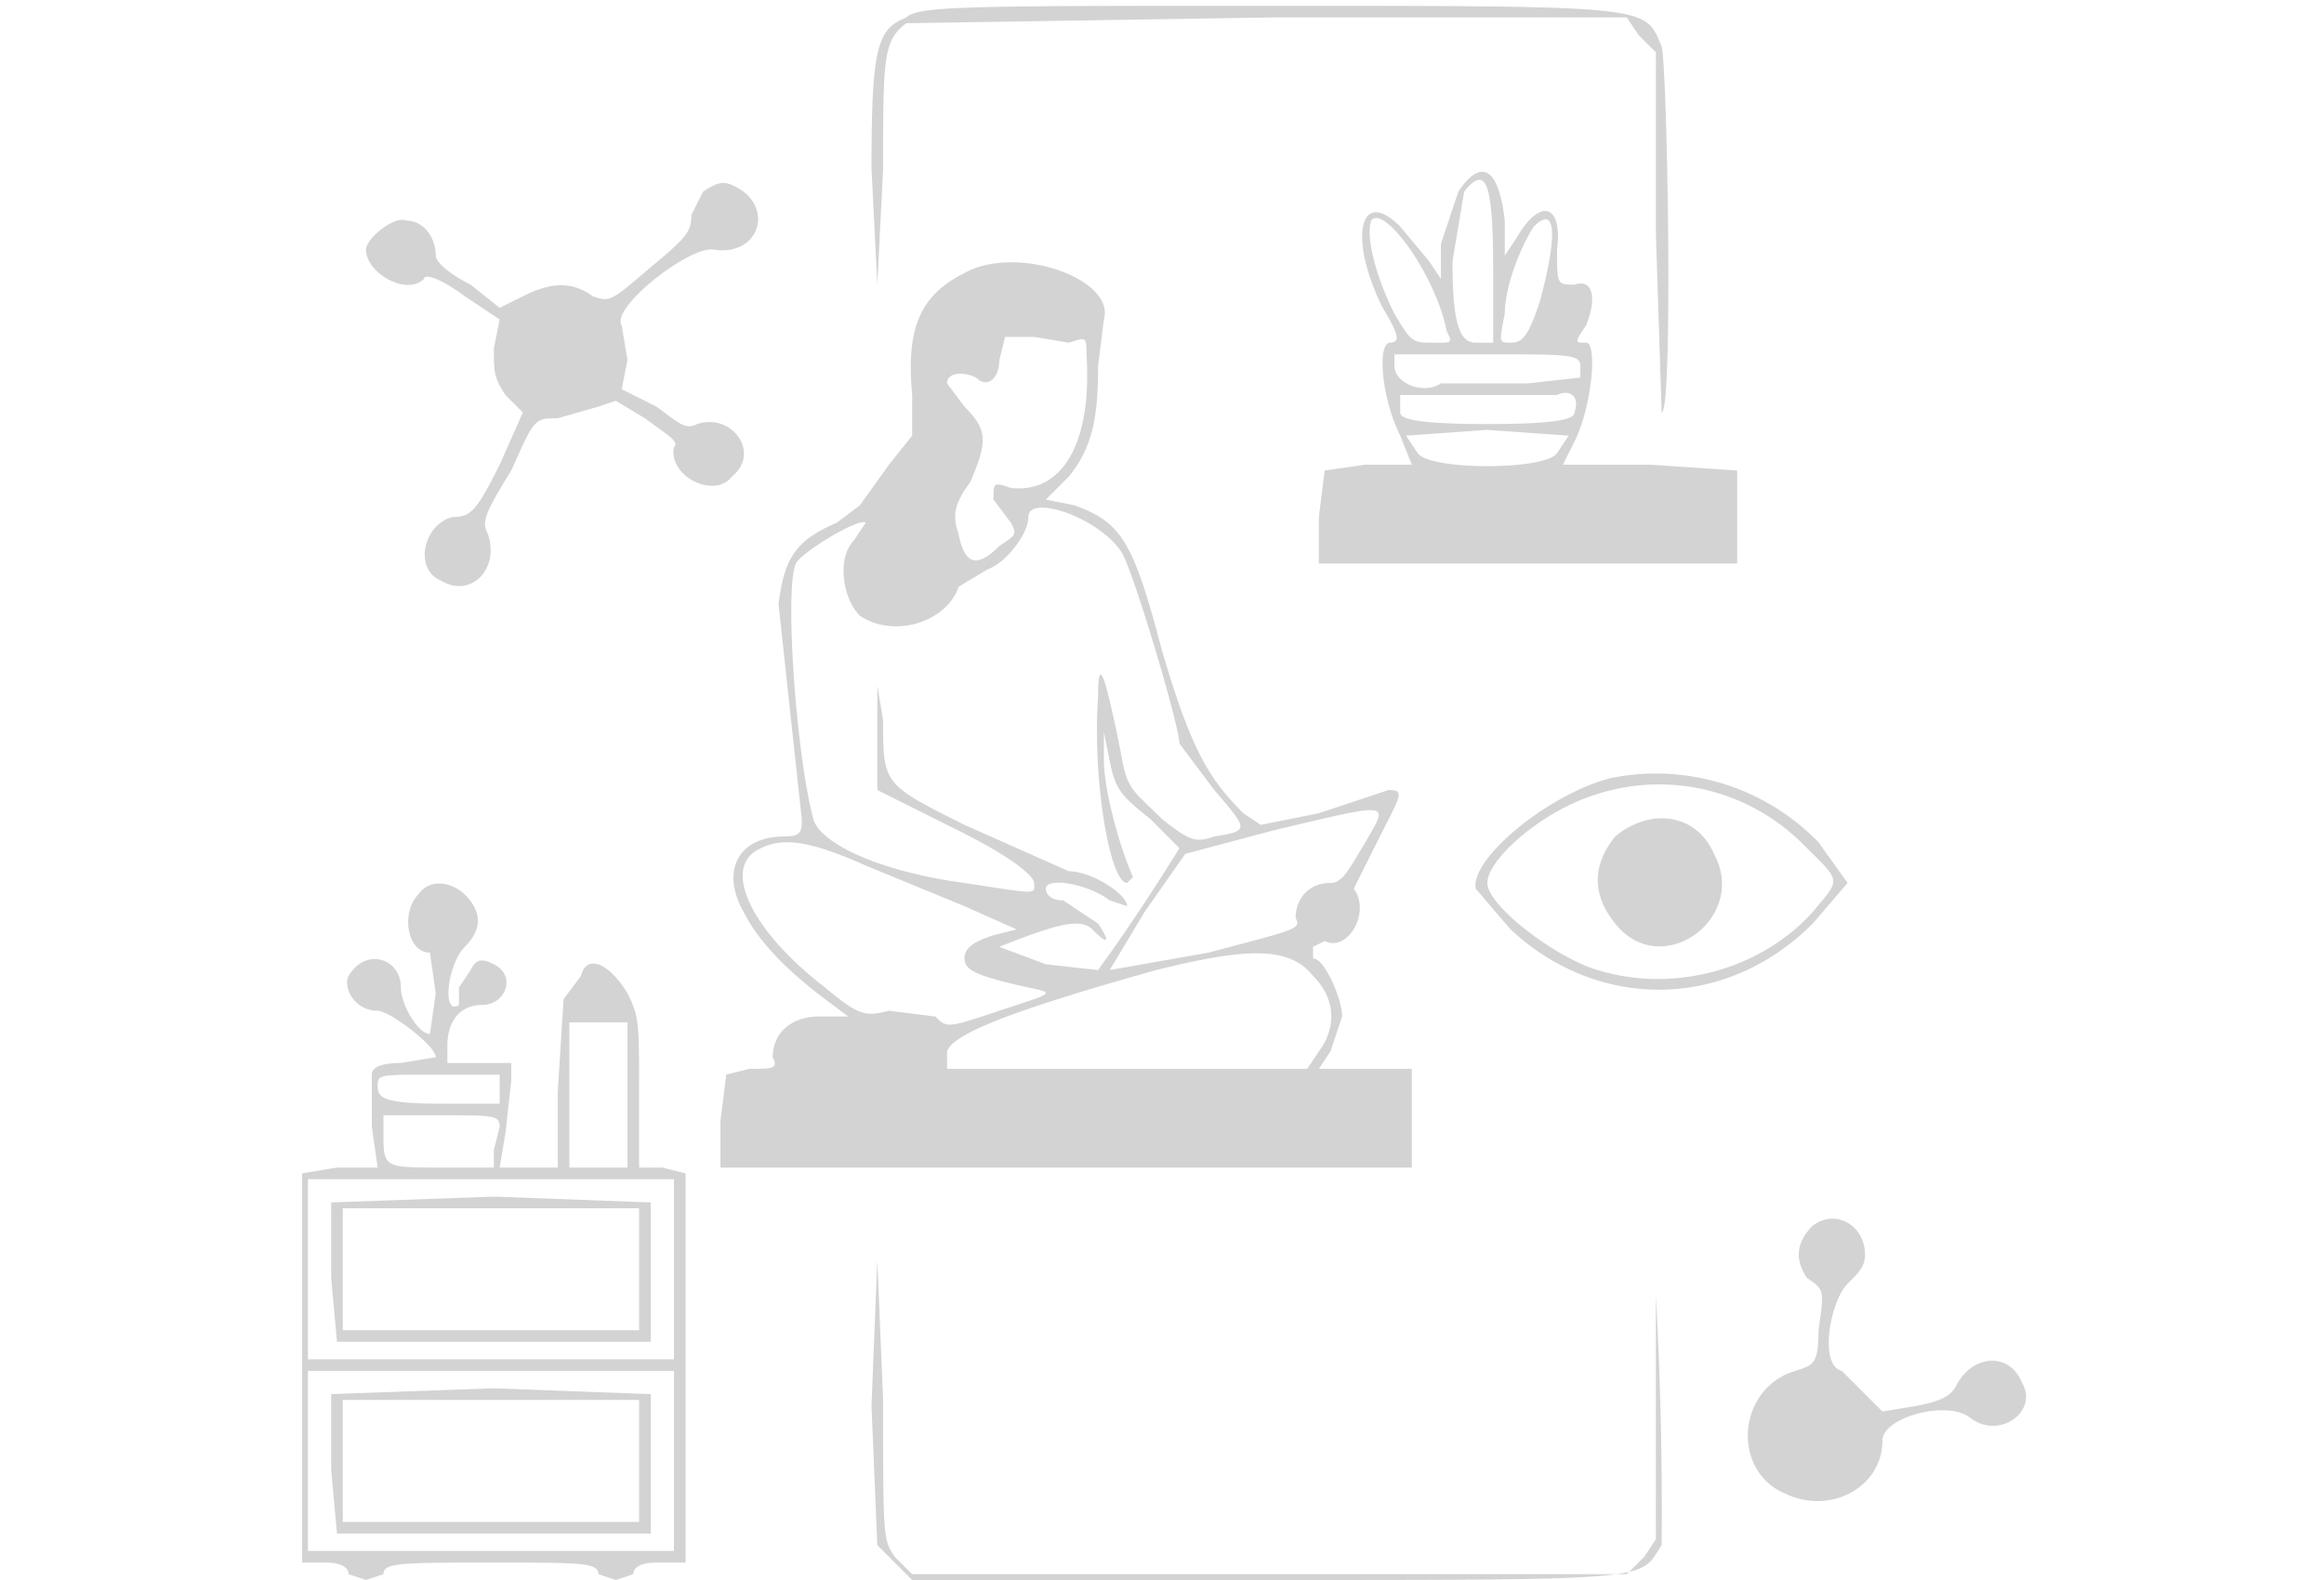 <svg xmlns="http://www.w3.org/2000/svg" width="400" height="272"><path d="M156 3c-5 2-6 5-6 26l1 20 1-20c0-19 0-22 4-25l63-1h61l2 3 3 3v31l1 31c2 0 1-59 0-63-3-7-1-7-68-7-51 0-60 0-62 2m95 30l-3 9v6l-2-3-5-6c-7-7-9 2-3 14 3 5 3 6 1 6-2 1-1 10 2 16l2 5h-8l-7 1-1 8v8h72V81l-15-1h-15l2-4c3-6 4-17 2-17s-2 0 0-3c2-5 1-8-2-7-3 0-3 0-3-6 1-8-3-9-7-2l-2 3v-6c-1-9-4-11-8-5m-130 0l-2 4c0 3-1 4-7 9-7 6-7 6-10 5-4-3-8-2-12 0l-4 2-5-4c-4-2-6-4-6-5 0-3-2-6-5-6-2-1-7 3-7 5 0 4 7 8 10 5 0-1 3 0 7 3l6 4-1 5c0 4 0 5 2 8l3 3-4 9c-4 8-5 9-8 9-5 1-7 9-2 11 5 3 10-2 8-8-1-2-1-3 4-11 4-9 4-9 8-9l7-2 3-1 5 3c4 3 6 4 5 5-1 5 7 9 10 5 5-4 0-11-6-9-2 1-3 0-7-3l-6-3 1-5-1-6c-2-3 12-14 16-13 7 1 10-6 5-10-3-2-4-2-7 0m131 0l-2 12c0 10 1 14 4 14h3V47c0-15-1-19-5-14m-16 5c-1 3 1 10 4 16 3 5 3 5 7 5 3 0 3 0 2-2-2-10-11-22-13-19m28 1c-2 3-5 10-5 15-1 5-1 5 1 5s3-1 5-7c3-11 3-17-1-13m-98 8c-8 4-10 10-9 21v7l-4 5-5 7-4 3c-7 3-9 6-10 14l4 37c0 2 0 3-3 3-8 0-11 6-7 13 2 4 6 9 14 15l4 3h-5c-5 0-8 3-8 7 1 2 0 2-4 2l-4 1-1 8v8h119v-17h-16l2-3 2-6c0-3-3-10-5-10v-2l2-1c4 2 8-5 5-9l4-8c4-8 5-9 2-9l-12 4-10 2-3-2c-6-6-9-11-14-28-5-19-7-22-15-25l-5-1 4-4c4-5 5-10 5-19l1-8c2-7-15-13-24-8m7 11l-1 4c0 3-2 5-4 3-2-1-5-1-5 1l3 4c4 4 4 6 1 13-3 4-3 6-2 9 1 5 3 6 7 2 3-2 3-2 2-4l-3-4c0-3 0-3 3-2 9 1 14-8 13-23 0-3 0-3-3-2l-6-1h-5m67 5c0 3 5 5 8 3h15l9-1v-2c0-2-2-2-16-2h-16v2m1 5v3c0 1 2 2 15 2s15-1 15-2c1-3-1-4-3-3h-27m1 7l2 3c2 3 22 3 24 0l2-3-14-1-14 1m-65 14c0 3-4 8-7 9l-5 3c-2 6-11 9-17 5-3-3-4-10-1-13l2-3c-1-1-11 5-12 7-2 4 0 33 3 44 1 4 11 9 26 11 13 2 12 2 12 0 0-1-3-4-13-9l-14-7v-18l1 6c0 11 0 11 14 18l18 8c4 0 10 4 10 6l-3-1c-4-3-11-4-11-2 0 1 1 2 3 2l6 4c2 3 2 4-1 1-2-2-6-1-16 3l8 3 9 1a338 338 0 0014-21l-5-5c-5-4-6-5-7-10l-1-5v5c0 4 2 13 5 20l-1 1c-3 0-6-18-5-32 0-7 1-5 4 10 1 6 2 6 7 11 5 4 6 4 9 3 6-1 6-1 0-8l-6-8c0-3-8-30-10-33-4-6-16-10-16-6m100 45c-11 3-24 14-23 19l6 7c15 14 37 14 52-1l6-7-5-7a39 39 0 00-36-11m-3 3c-9 3-18 11-18 15s12 13 19 15c13 4 28 0 37-10 5-6 5-5-2-12a35 35 0 00-36-8m-55 6l-15 4-7 10-6 10 17-3c15-4 16-4 15-6 0-3 2-6 6-6 2 0 3-2 6-7 4-7 5-7-16-2m59 1c-4 5-4 10 0 15 8 10 23-1 17-12-3-7-11-8-17-3m-147 2c-7 3-2 14 11 24 6 5 7 5 11 4l8 1c2 2 2 2 11-1s10-3 5-4c-9-2-11-3-11-5s2-3 5-4l4-1-9-4-17-7c-9-4-14-5-18-3m-59 8c-3 3-2 10 2 10l1 7-1 7c-2 0-5-5-5-8 0-5-6-7-9-2-1 2 1 6 5 6 2 0 10 6 10 8l-6 1c-4 0-5 1-5 2v9l1 7h-7l-6 1v67h4c3 0 4 1 4 2l3 1 3-1c0-2 3-2 19-2 15 0 18 0 18 2l3 1 3-1c0-1 1-2 4-2h5v-67l-4-1h-4v-13c0-12 0-13-2-17-3-5-7-7-8-3l-3 4-1 16v13H86l1-6 1-9v-3H77v-3c0-4 2-7 6-7s6-5 2-7c-2-1-3-1-4 1l-2 3v3c-3 2-2-7 1-10s3-6 0-9c-2-2-6-3-8 0m127 13c-25 7-35 11-36 14v3h62l2-3c3-4 3-9-1-13-4-5-11-5-27-1M98 189v12h10v-25H98v13m187 34v42l-2 3-3 3H157l-3-3c-2-3-2-3-2-27l-1-24-1 25 1 24 3 3 3 3h61c68 0 64 0 68-6a672 672 0 00-1-43M65 187c0 2 1 3 11 3h10v-5H75c-10 0-10 0-10 2m1 8c0 6 0 6 10 6h9v-3l1-4c0-2-1-2-10-2H66v3m-13 24v15h63v-31H53v16m4-12v13l1 11h54v-24l-27-1-28 1m2 12v10h51v-21H59v11m253-8c-3 3-3 6-1 9 3 2 3 2 2 9 0 6-1 6-4 7-10 3-11 17-2 21 8 4 17-1 17-9 0-4 11-7 15-4 5 4 12-1 9-6-2-5-8-5-11 0-1 2-2 3-7 4l-6 1-3-3-4-4c-4-1-2-12 1-15 2-2 3-3 3-5 0-5-5-8-9-5M53 252v15h63v-31H53v16m4-12v13l1 11h54v-24l-27-1-28 1m2 12v10h51v-21H59v11" fill="#d3d3d3" fill-rule="evenodd"/></svg>